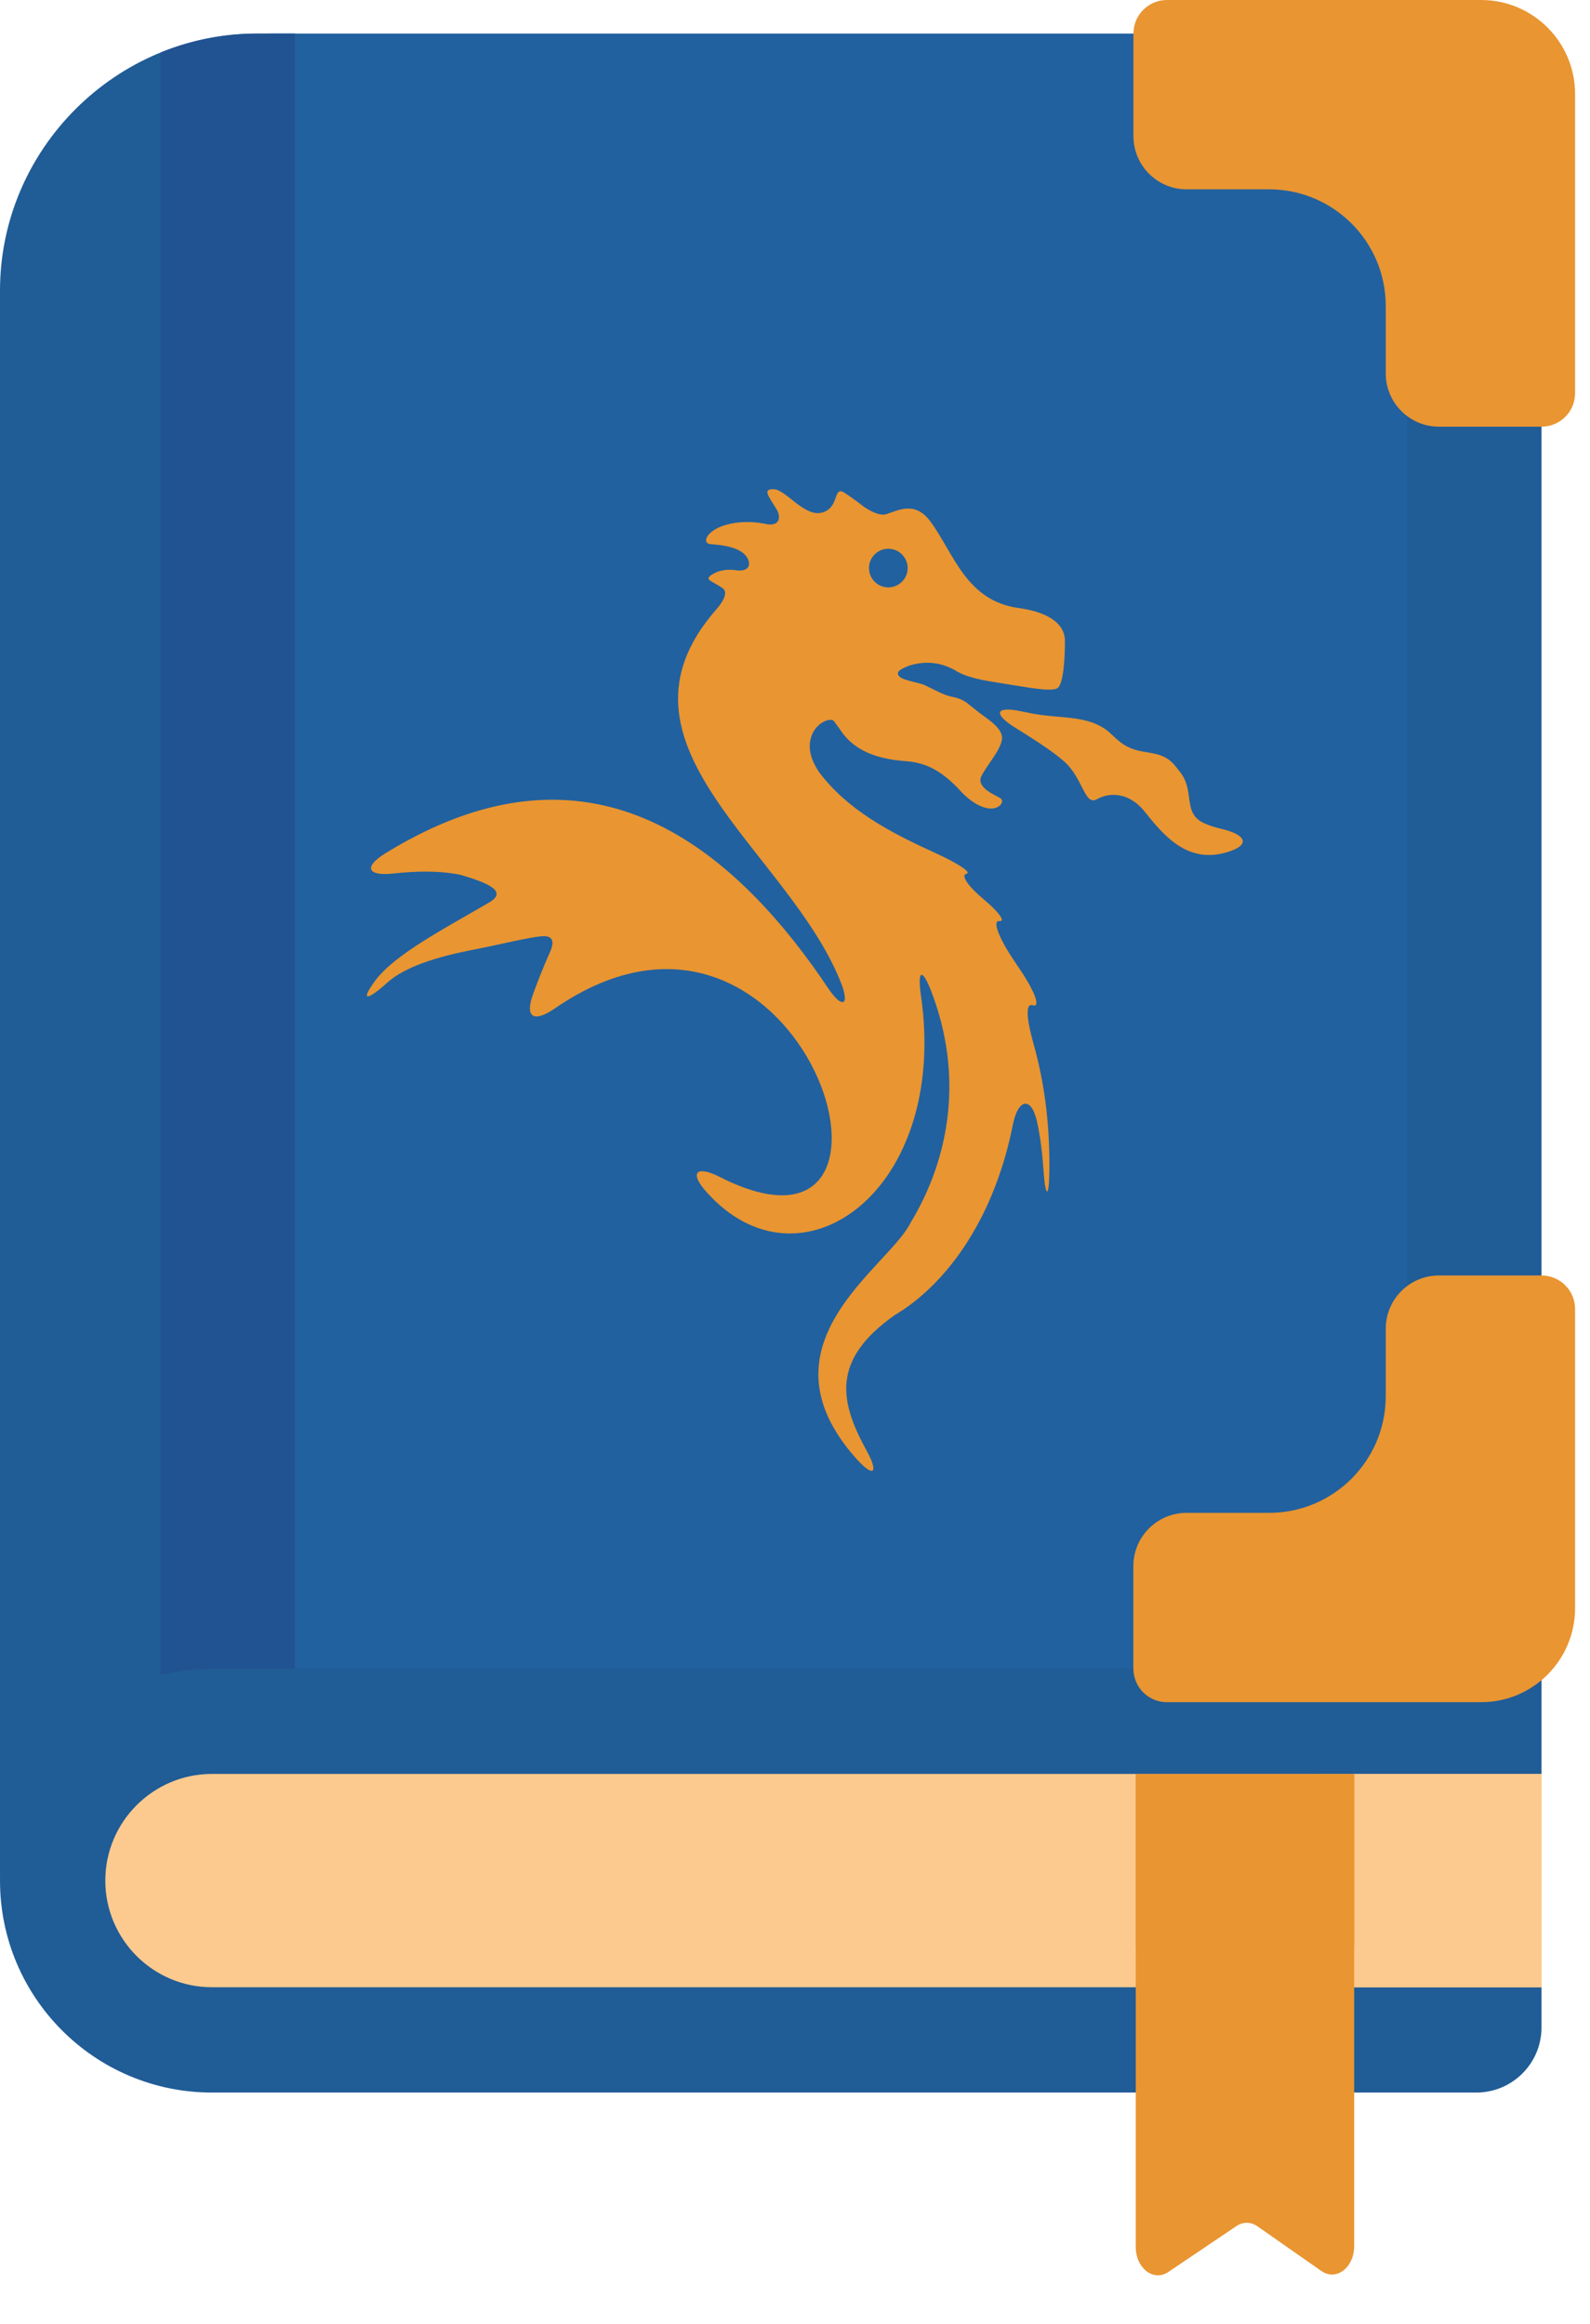 <svg width="26" height="38" viewBox="0 0 26 38" fill="none" xmlns="http://www.w3.org/2000/svg">
<path d="M24.158 0.549H4.466C4.249 0.549 4.035 0.565 3.826 0.596V30.659L24.335 30.105L25.207 1.597C25.207 1.018 24.737 0.549 24.158 0.549Z" fill="#21619F"/>
<path d="M23.011 1.597V26.572H25.207V1.597C25.207 1.018 24.737 0.549 24.158 0.549H21.963C22.542 0.549 23.011 1.018 23.011 1.597Z" fill="#205C96"/>
<path d="M4.822 0.549H4.205C1.892 0.549 0 2.441 0 4.753V30.685L4.822 31.344V0.549Z" fill="#205C96"/>
<path d="M4.205 0.549C3.647 0.549 3.115 0.66 2.627 0.859V31.344H4.822V0.549H4.205Z" fill="#215291"/>
<path d="M24.141 34.217H3.466C1.552 34.217 0 32.665 0 30.751C0 28.837 1.552 27.285 3.466 27.285H25.207V29.007L23.743 30.751L25.207 32.495V33.152C25.207 33.74 24.73 34.217 24.141 34.217Z" fill="#205C96"/>
<path d="M3.466 32.495C2.504 32.495 1.722 31.713 1.722 30.751C1.722 29.79 2.505 29.007 3.466 29.007H25.206V32.495H3.466Z" fill="#FCCA8E"/>
<path d="M21.547 29.007H25.206V32.495H21.547V29.007Z" fill="#FCCA8E"/>
<path d="M18.572 29.007V36.739C18.572 37.089 18.861 37.314 19.103 37.152L20.219 36.4C20.326 36.328 20.454 36.329 20.56 36.403L21.609 37.136C21.851 37.304 22.144 37.079 22.144 36.726V29.007L20.358 29.949L18.572 29.007Z" fill="#E99531"/>
<path d="M18.572 29.007H22.144V31.834H18.572V29.007Z" fill="#E99531"/>
<path d="M24.22 0H19.083C18.779 0 18.534 0.246 18.534 0.549V2.226C18.534 2.706 18.924 3.096 19.403 3.096H20.753C21.805 3.096 22.66 3.951 22.66 5.003V6.108C22.66 6.587 23.051 6.977 23.53 6.977H25.207C25.511 6.977 25.756 6.732 25.756 6.428V1.536C25.756 0.689 25.067 0 24.22 0V0Z" fill="#E99531"/>
<path d="M25.207 20.856H23.53C23.05 20.856 22.66 21.247 22.66 21.726V22.831C22.66 23.883 21.805 24.738 20.753 24.738H19.403C18.923 24.738 18.533 25.128 18.533 25.608V27.285C18.533 27.588 18.779 27.834 19.082 27.834H24.22C25.067 27.834 25.756 27.145 25.756 26.298V21.405C25.756 21.102 25.51 20.856 25.207 20.856Z" fill="#E99531"/>
<path d="M16.888 16.438C17.016 16.48 16.931 16.231 16.699 15.883L16.558 15.671C16.326 15.322 16.228 15.05 16.339 15.062C16.45 15.074 16.336 14.914 16.084 14.704C15.832 14.495 15.706 14.309 15.802 14.289C15.898 14.269 15.665 14.117 15.284 13.943C14.556 13.612 13.859 13.245 13.395 12.627C13.263 12.432 13.223 12.264 13.249 12.115C13.3 11.818 13.586 11.725 13.636 11.791L13.725 11.912C13.903 12.193 14.205 12.409 14.842 12.449C15.257 12.485 15.514 12.722 15.754 12.984C15.872 13.097 15.989 13.174 16.107 13.207C16.332 13.272 16.443 13.102 16.357 13.051C16.27 12.999 15.955 12.875 16.049 12.689C16.143 12.503 16.368 12.261 16.385 12.082C16.402 11.902 16.131 11.747 16.012 11.653L15.798 11.483C15.723 11.435 15.648 11.408 15.574 11.395C15.442 11.372 15.272 11.275 15.131 11.208C14.991 11.142 14.665 11.125 14.684 11.002C14.689 10.963 14.766 10.923 14.868 10.884C15.115 10.808 15.363 10.82 15.61 10.956C15.814 11.087 16.098 11.128 16.395 11.175C16.809 11.24 17.223 11.326 17.304 11.242C17.386 11.158 17.414 10.804 17.414 10.483C17.414 10.163 17.076 10 16.661 9.943C15.798 9.826 15.605 9.06 15.215 8.528C14.967 8.191 14.698 8.34 14.495 8.407C14.412 8.434 14.291 8.394 14.137 8.294C14.027 8.209 13.917 8.127 13.808 8.057C13.618 7.938 13.734 8.298 13.446 8.381C13.158 8.463 12.854 8.009 12.656 8C12.459 7.992 12.569 8.115 12.697 8.325C12.785 8.47 12.736 8.625 12.501 8.563C12.273 8.521 12.068 8.53 11.883 8.579C11.55 8.669 11.466 8.885 11.621 8.898C11.777 8.91 12.119 8.936 12.223 9.127C12.288 9.246 12.233 9.362 12.011 9.321C11.865 9.306 11.753 9.331 11.663 9.383C11.491 9.482 11.635 9.49 11.818 9.619C11.891 9.672 11.865 9.793 11.71 9.969C9.778 12.176 12.883 13.889 13.749 16.063C13.904 16.452 13.771 16.501 13.538 16.153C11.35 12.89 8.921 12.338 6.299 13.955C5.943 14.175 6.007 14.329 6.424 14.284C6.794 14.245 7.164 14.231 7.534 14.306C7.946 14.429 8.31 14.567 8.01 14.75C7.282 15.179 6.447 15.603 6.124 16.051C5.879 16.391 6.022 16.348 6.333 16.068C6.621 15.809 7.139 15.645 7.762 15.525C8.173 15.446 8.664 15.321 8.87 15.309C9.032 15.3 9.072 15.385 8.997 15.56C8.894 15.79 8.802 16.021 8.718 16.252C8.577 16.64 8.729 16.727 9.074 16.489C13.153 13.682 15.413 21.097 11.767 19.244C11.393 19.055 11.267 19.167 11.543 19.48C13.078 21.225 15.524 19.476 15.059 16.273C14.999 15.859 15.081 15.825 15.23 16.216C15.742 17.549 15.558 18.893 14.887 19.999C14.519 20.736 12.331 21.986 14.006 23.856C14.286 24.168 14.374 24.09 14.172 23.723C13.738 22.931 13.577 22.244 14.633 21.503C15.42 21.036 16.242 20.009 16.565 18.381C16.648 17.97 16.861 17.923 16.955 18.331C17.016 18.598 17.046 18.882 17.066 19.17C17.097 19.588 17.153 19.588 17.159 19.17C17.169 18.481 17.101 17.784 16.903 17.077C16.79 16.675 16.76 16.396 16.888 16.438ZM14.526 8.973C14.7 8.973 14.842 9.115 14.842 9.289C14.842 9.464 14.7 9.605 14.526 9.605C14.352 9.605 14.21 9.464 14.21 9.289C14.21 9.115 14.351 8.973 14.526 8.973Z" fill="#E99531"/>
<path d="M19.967 13.552C19.868 13.529 19.779 13.5 19.704 13.467C19.319 13.303 19.555 12.936 19.288 12.613C19.268 12.588 19.248 12.563 19.228 12.537C18.972 12.206 18.657 12.394 18.325 12.139C18.276 12.102 18.227 12.058 18.176 12.008C17.878 11.715 17.448 11.746 17.033 11.692C16.927 11.678 16.814 11.656 16.698 11.631C16.288 11.543 16.233 11.667 16.587 11.89C16.888 12.079 17.192 12.267 17.399 12.449C17.713 12.725 17.734 13.184 17.936 13.069C18.138 12.955 18.461 12.947 18.721 13.275C19.042 13.68 19.427 14.125 20.062 13.936C20.464 13.817 20.376 13.646 19.967 13.552Z" fill="#E99531"/>
</svg>
